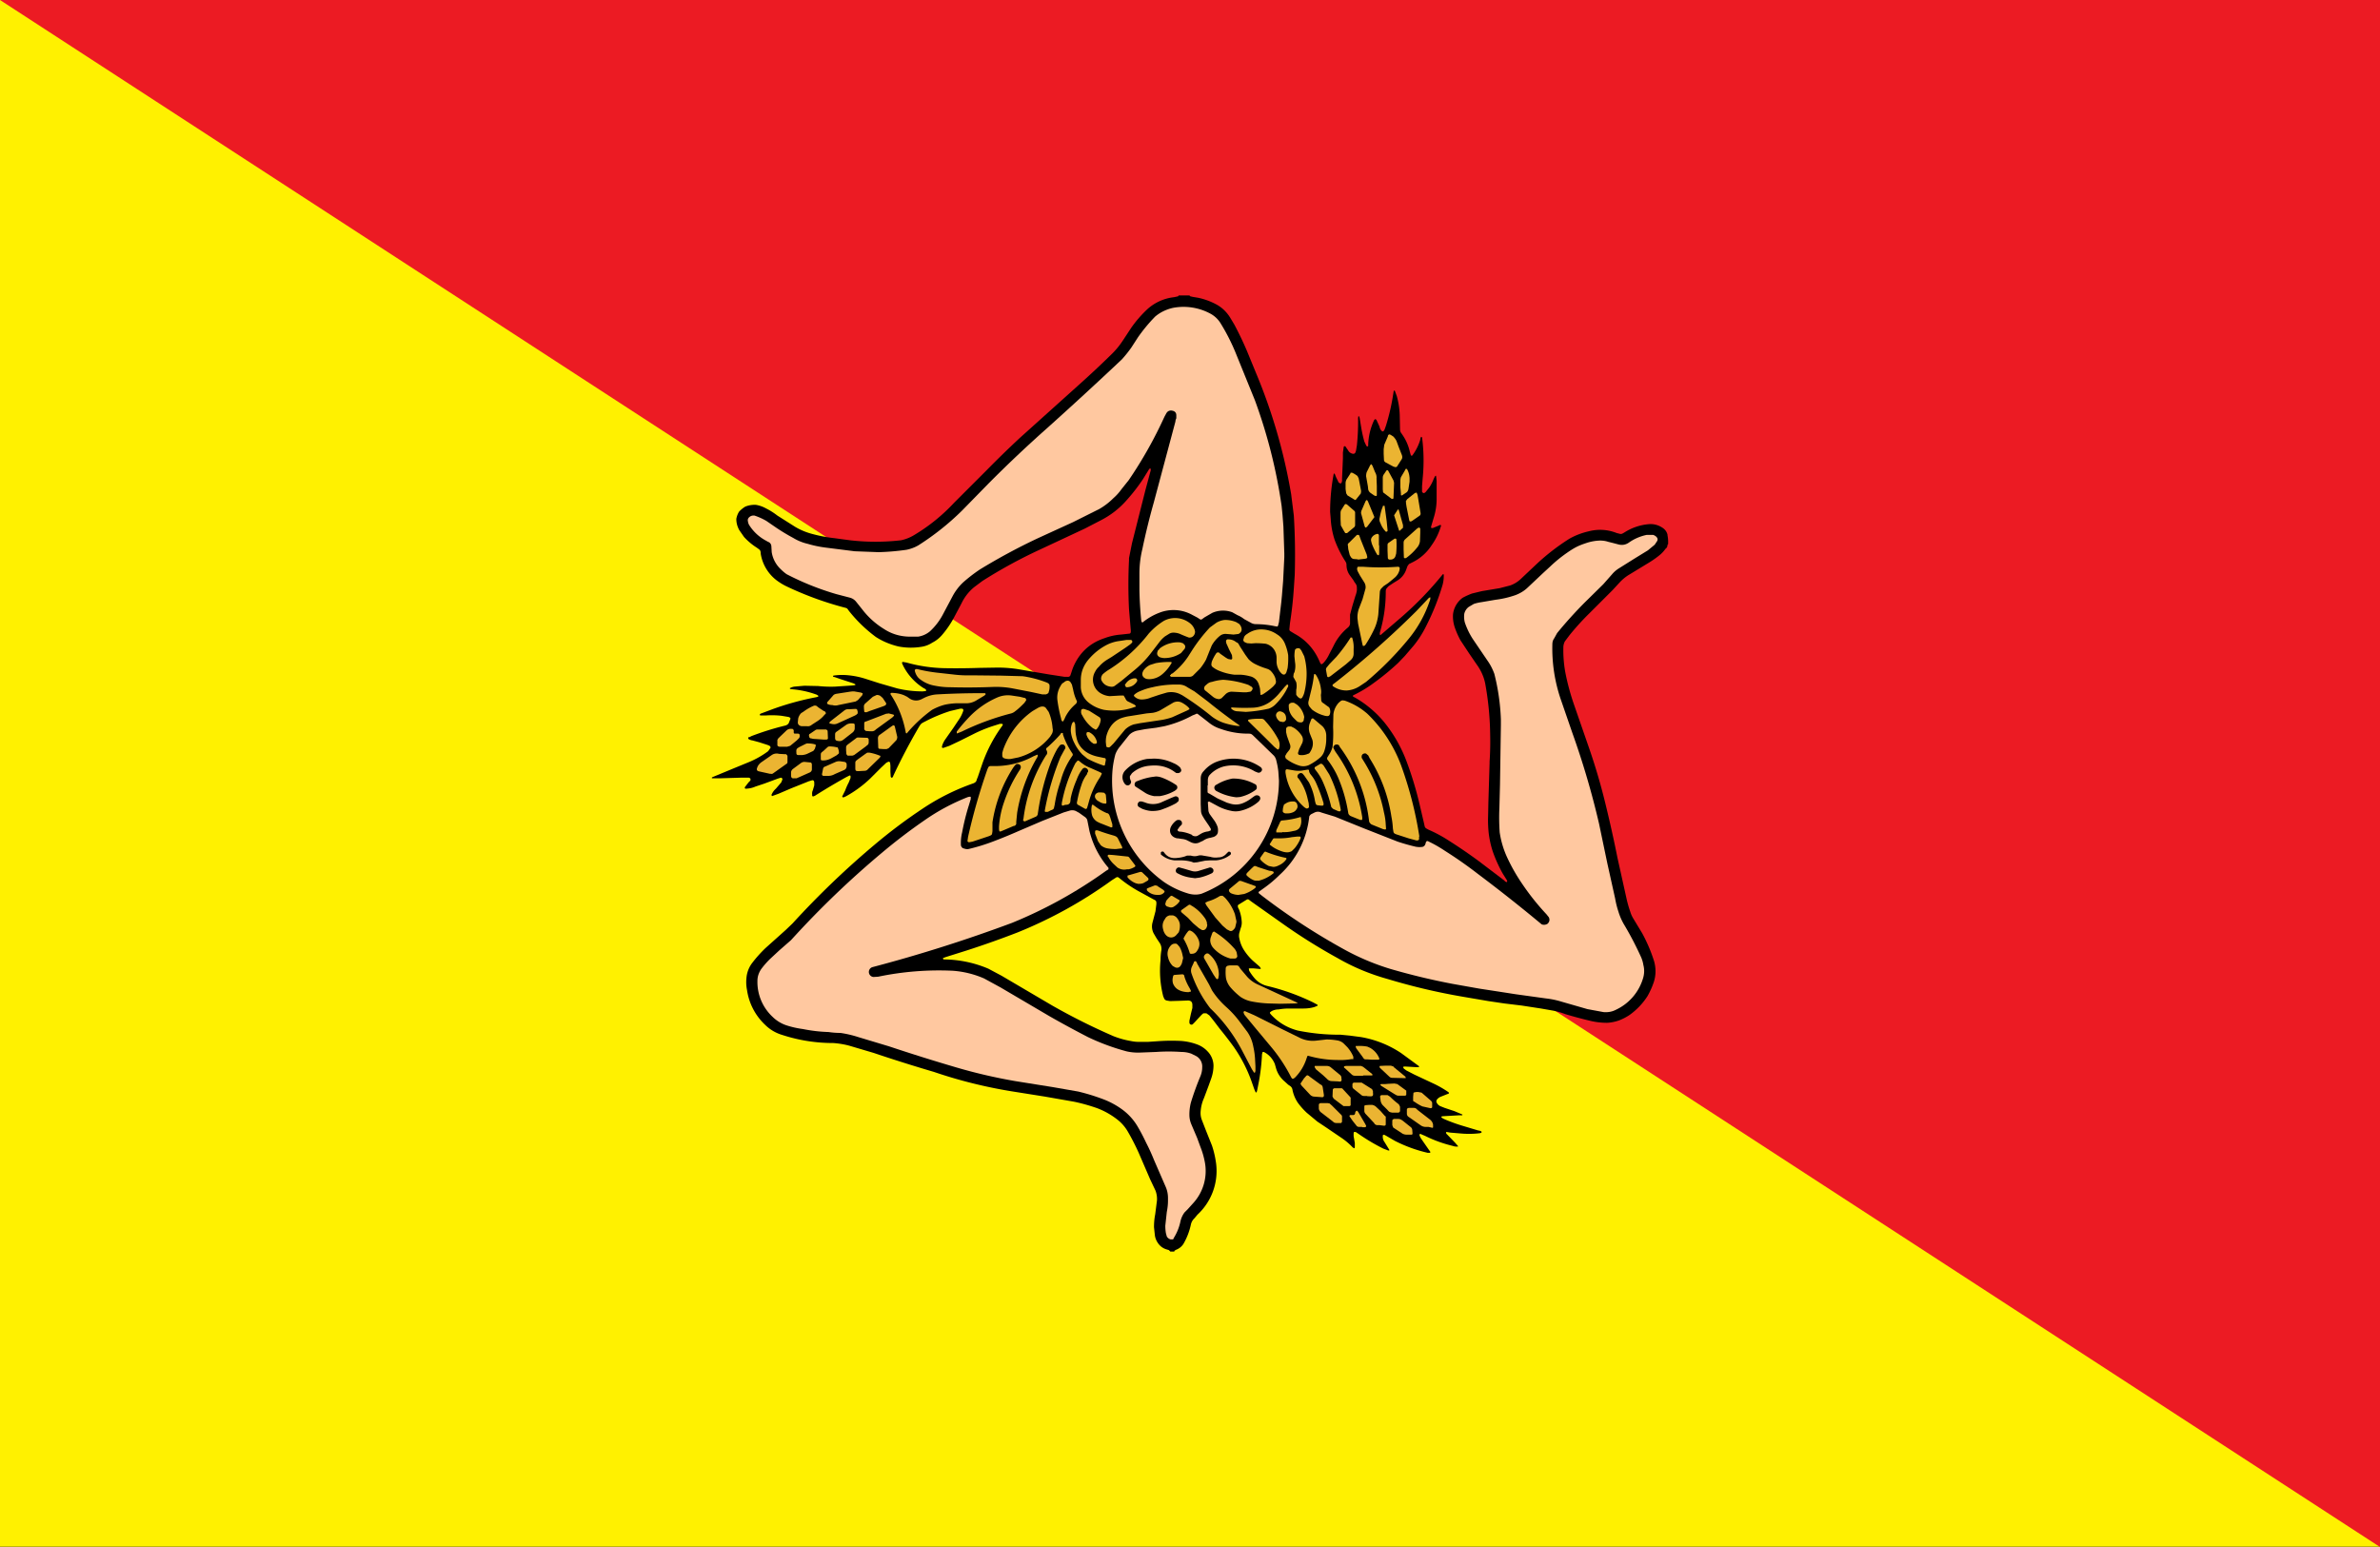 <svg viewBox="0 0 800 520" xml:space="preserve" id="svg12" width="800" height="520" xmlns="http://www.w3.org/2000/svg"><rect x="0" y="0" width="800" height="520" fill="#333333" stroke="none"/><g id="g13"><path fill="#fff100" d="M0 0h800v519.9H0Z" id="path1" style="display:inline"/><path fill-rule="evenodd" clip-rule="evenodd" fill="#ec1b23" d="M800 520 0 0h800z" id="path2" style="display:inline"/></g><g fill-rule="evenodd" clip-rule="evenodd" id="g12"><path d="M560.7 183q-.2 0-.2.2 0 .8-.7 1.3-.9 1.3-2.2 2.3-1.5 1.2-3.3 2.3l-6.9 4.2q-1.6 1-3 2.5l-2.3 2.5-8 8a85 85 0 0 0-6.6 7.3l-1.5 2q-.5 1-.5 2-.1 4 .6 8.1a79 79 0 0 0 3 11.2l5.2 15a205 205 0 0 1 5.4 18.5q2.2 9 4 18l3 13.5q.5 2.3 1.3 4.6.4 1.3 1.1 2.4l2.9 4.8a53 53 0 0 1 4 9.4q1 3.6-.1 7-.8 2.4-2.1 4.7a23 23 0 0 1-6.1 6.4 18 18 0 0 1-3.5 1.8q-2 .7-4 .8-3 0-5.8-.7-4.2-1-8.2-2.2-2.1-.8-4.2-1.2l-4-.7-6.5-1-5.8-.7-5.4-.8-8.2-1.4q-13-2.2-25.6-6-9-2.5-16.8-7-10-5.5-19.1-12l-9.9-7-.8-.6q-.4-.4-1 0l-2.6 1.6q-.3.2-.2.7t.3.7q.9 2.2 1 4.6 0 1-.4 2l-.4 1.4a4 4 0 0 0 0 2 11 11 0 0 0 1.7 4.1q1.2 1.8 2.8 3.3l2.3 2 .4.6-.1.2h-.3l-2.1-.2H420q-.3 0-.2.3l.1.5q.7 1.2 1.7 2.4a8 8 0 0 0 4.3 2.7 75 75 0 0 1 15.4 5.5l1.5.8q.2.2 0 .4l-1 .4q-1.7.5-3.7.5h-4.9q-1.7 0-3.4.3-1.3 0-2.4.6l-.4.3q-.2.1-.1.4l.3.4q3.7 4 9 5.4a69 69 0 0 0 14.4 1.4l3.1.3 3.8.5A35 35 0 0 1 471 354l6 4.4v.1l-.1.2h-1l-3.5-.2h-.6s-.2.3-.1.4l.2.3.8.6 2.7 1.4 6.4 3a35 35 0 0 1 5.2 3v.4l-.6.2-2 .8a3 3 0 0 0-1.3.9 1 1 0 0 0-.2 1.1q.4.8 1.2 1.2l1.5.6 3.3 1.1 2.6 1.1.1.1-.1.2h-1.2l-5.3.3-.5.1v.2l.1.2.7.4q3.2 1.4 6.6 2.4l5 1.5q.8.1 1.1.4v.3l-.5.2q-3.2.4-6.5.1l-3.6-.3-1.1-.2h-.2v.3q0 .3.3.5l2.7 2.8.7.8q.2.1.3.5h-.6q-.6 0-1.1-.2-5-1.2-9.4-3.4l-1.2-.5-.4-.2-.3.3q.2.8.7 1.5l2.5 3.6.5.7-.1.3h-.8a48 48 0 0 1-11-4l-3.1-1.8-.6-.3-.4.2v.5q0 1 .6 1.8l1.6 2.6v.2h-.4l-1.6-.6a66 66 0 0 1-8.4-5l-.9-.6h-.6l-.1.4v1l.4 2.3v1.4l-.1.4-.4-.2h-.1a22 22 0 0 0-4-3.4l-5-3.4-3-2-3.6-3q-1.7-1.6-3-3.4a12 12 0 0 1-1.7-4l-.1-.5q-.2-.7-.8-1.1l-.6-.4-1.2-1.1a9 9 0 0 1-2.9-4.5l-.4-1.4q-1.1-2.6-3.5-3.9l-.2-.1q-.4 0-.5.2v.2l-.1.4q-.2 4.5-1 8.9l-.6 3.1-.2.7-.1.1q-.3 0-.3-.2l-.4-.9-.7-2a49 49 0 0 0-6.4-12.5q-2.2-3-4.5-5.8l-2.2-2.9-1.3-1.6-1-.7h-1l-.6.5-1.3 1.4-1 1.1-.7.7a.7.7 0 0 1-1.1-.6v-.6l.5-2.3.5-2v-1q0-1.5-1.5-1.5l-2.6.1-3.4.1-1.2-.2q-.6-.2-.8-.7l-.3-.7a35 35 0 0 1-.9-12.2q0-1.7.3-3.4.1-1.4-.7-2.5l-1-1.5-.7-1.2a5 5 0 0 1-.6-4l1-3.8.3-2.4v-.5q0-.7-.8-1l-5.3-2.9a43 43 0 0 1-6.3-4.3c-.6-.5-.8-.5-1.5 0l-1.1.7a149 149 0 0 1-31.6 17.5q-8.5 3.3-17.2 6.1l-7 2.2-.8.3-.2.2.3.3h.2a39 39 0 0 1 14.8 3.1l4.5 2.4 17 10a213 213 0 0 0 20.6 10.3q2.8 1.1 5.7 1.6 1.8.4 3.8.3h2.2l3-.2q4-.3 8-.1 2.7.2 5.2 1.1a9 9 0 0 1 3.7 2.4 7 7 0 0 1 2 4.7q0 2.3-.8 4.5l-.9 2.5-1.5 4a13 13 0 0 0-1.1 4.2q-.2 1.7.4 3.2l1.4 3.6 2 5q1 3 1.4 6.2a20 20 0 0 1-6.3 17l-1 1.2a4 4 0 0 0-1.2 2.1 22 22 0 0 1-2.5 6.5 5 5 0 0 1-2.5 2l-.5.3-.1.3h-1.3l-.5-.5-1-.3q-1.7-.6-2.7-2.1a6 6 0 0 1-1-2.5l-.3-2.8q0-2.3.4-4.3l.6-4.7q.1-1.7-.5-3.3l-1.8-3.8-3.8-8.8q-1.7-3.8-3.8-7.4a14 14 0 0 0-3.2-3.7 26 26 0 0 0-7-4q-4-1.4-7.9-2.2l-9.7-1.7-10.7-1.7a161 161 0 0 1-26.6-6.6q-10.2-3-20.3-6.4l-8.1-2.4q-2.6-.7-5.4-.9a55 55 0 0 1-17.1-2.7q-3.4-1-5.9-3.5a20 20 0 0 1-6-11.6q-.4-2-.2-4 .2-2.6 1.7-4.8a42 42 0 0 1 4.8-5.4l6.7-6 2.3-2.2a290 290 0 0 1 27.5-26.4q7.7-6.5 16.1-12.1a75 75 0 0 1 17.2-8.6q1-.4 1.1-1.2l.4-1 1.5-4.4a49 49 0 0 1 6.6-12.6l.3-.5s-.1-.3-.3-.3h-.7l-2.2.7a47 47 0 0 0-6.4 2.6l-5 2.5-3.4 1.6-2 .7h-.3l-.2-.2.1-.6q.4-1.2 1.2-2.3l2.6-3.7 1.6-2.4a12 12 0 0 0 1.7-3.3q.1-.7-.6-.7h-.4l-3.4.8q-4.4 1.4-8.4 3.5c-1.4.7-1.4.7-2.2 2q-4.6 7.9-8.5 16.2-.1.4-.4.7h-.3l-.2-.3-.1-1.6v-2.1l-.1-1q-.2-.5-.7-.3l-.6.3-1.8 1.7-3.6 3.6a39 39 0 0 1-8.2 6l-.7.3h-.2q-.3 0-.3-.3l1-2q.5-1.4 1.2-2.7l.6-1.5v-.6q0-.3-.4-.2l-1 .5q-5.4 3-10.6 6.3l-.5.2q-.3 0-.4-.2v-.4q-.1-.8.2-1.4l.5-1.7v-1q-.1-.9-.8-.7l-1 .3-6 2.4-4.2 1.8-2.2.8-.2-.4.2-.4q.5-1 1.3-1.7l1.8-2.1.4-1q0-.5-.5-.6l-1 .3-4.6 1.7-3 1q-1.3.6-3 .7h-.4l-.2-.4.3-.4 1-1.3.6-.6q.3-.8-.5-1h-2.6l-6.6.2h-3.2v-.3l7-2.9 5.6-2.3a30 30 0 0 0 6.3-3.6l.7-1q.3-.3-.2-.8l-.7-.3-2.8-.9-2.2-.6q-.8-.1-1.4-.5-.2-.3 0-.6.5 0 .8-.3 5.7-2.2 11.5-3.6.8-.2 1.2-.8l.6-1.5q0-.3-.2-.4l-.4-.2-2.4-.4q-2.7-.3-5.4-.1h-1.6l-.3-.1v-.2q.1-.3.5-.4l4-1.5a96 96 0 0 1 14.2-3.9l.9-.2s.1-.3 0-.4l-.5-.3a31 31 0 0 0-8.1-1.8l-.8-.1-.1-.2v-.1q.8-.4 1.5-.5l3.4-.3 4.6.1q2.9.3 5.7.2l6-.4.7-.1h.1v-.3l-.6-.3-4.3-1.4-2-.7-.5-.1-.1-.2.1-.2q2-.3 4-.2 3.4.2 6.6 1.2l5 1.6 5.9 1.7q4.2 1 8.5 1l1-.1s.2 0 .2-.2l-.1-.4-.9-.5a19 19 0 0 1-6.8-7.6l-.3-.7q0-.3.2-.4h.1l1.2.2a51 51 0 0 0 12.9 1.9q5.8.1 11.6-.1l6.1-.1q3.4 0 6.7.5l10.6 1.8 5.2.8h1q.7.1 1-.5l.5-1.5q.5-1.6 1.4-3.2 3.2-5.7 9.6-7.8 2.7-1 5.5-1.2l2.7-.3q.6 0 .6-.7v-.5l-.6-7a164 164 0 0 1 0-16.5v-.7l1-5 4.5-17.8 1.8-6.7v-.5l-.1-.1q-.4 0-.5.3l-2.1 3.4a63 63 0 0 1-6 7.6 29 29 0 0 1-7.9 6l-5.6 2.9-15.4 7.2a165 165 0 0 0-19 10.4l-2.8 2.1a16 16 0 0 0-4.2 5.4l-2.6 4.9a32 32 0 0 1-4 5.8q-1.4 1.6-3.2 2.5a9 9 0 0 1-3.6 1.4 22 22 0 0 1-7.8-.1q-4.2-1-7.6-3.2a48 48 0 0 1-9-8.7c-.8-1.1-.5-.9-2-1.3a111 111 0 0 1-18.8-6.9q-1.5-.7-2.8-1.6a14 14 0 0 1-6.1-9.5c0-1.3-.4-1.3-1.3-2a21 21 0 0 1-4.3-3.6l-1.6-2.3q-1-1.8-1-3.8.3-1.5 1-2.5 1-1 2-1.6 1.7-.7 3.6-.6 1.8.3 3.4 1.2 2 1 3.8 2.4l6 3.8q2.7 1.6 5.8 2.4 3.7 1 7.4 1.4l5.2.7a75 75 0 0 0 17.2 0q2.3-.5 4.3-1.7a61 61 0 0 0 13.5-10.9l11-11q5.4-5.5 11.1-10.8l19.8-17.8q5.6-5 10.9-10.2 2.2-2.1 3.9-4.7l2.9-4.4a40 40 0 0 1 5.4-6.2 16 16 0 0 1 8.9-4l1.4-.3.2-.3h3.6l.3.3.9.2 1.8.3q3.2.7 6 2.2t4.6 4.3l1.5 2.5q2.4 4.5 4.3 9l3 7.3a186 186 0 0 1 11.8 40.7l.9 7.2a219 219 0 0 1 .3 20l-.3 4.5a131 131 0 0 1-1.3 11.7l-.2 2q0 .5.4.7l1.3.8q5.6 3 8.3 9l.4.9.2.3s.3.1.4 0l.4-.3q1.2-1.3 2-3l1.4-2.7q1.7-3.6 4.8-6.2.9-.7.8-1.8v-2.6l.8-3 1-3.3q.4-1 .5-2c0-1.4 0-1.6-.8-2.6l-.4-.7-1.3-1.8q-1-1.5-1-3.4 0-.6-.5-1.3l-.5-.8a37 37 0 0 1-3-6.3q-1.1-3.4-1.3-7l-.2-2.3a69 69 0 0 1 1.2-12.8l.1-.2.3.3.4 1 .7 1.4q0 .3.4.5.4.4.7 0 .3-.6.2-1.2l.3-7v-2l.3-2 .2-.1h.3l.2.3.7 1q.4.8 1.2 1.1.9.4 1.3-.3l.2-.6.3-1.8a78 78 0 0 0 .4-9.2l.1-.6h.2l.2.5.6 3.6q.4 2.3 1 4.4l.6 1.3.3.4h.1l.3-.2v-.5a21 21 0 0 1 2-8.2l.3-.3h.2l.3.3 1 2.2q.1.6.5 1.2l.4.4h.4l.4-.6.5-1.4q1.6-5.2 2.4-10.5l.2-1.2q.4 0 .4.2l.6 1.6q.9 3.2 1 6.5l.1 4.7q0 .8.5 1.4l.2.3q1.9 2.7 2.6 5.9l.3 1 .2.3h.2l.2-.2a17 17 0 0 0 2.6-5.2q0-.5.3-1l.3.2a60 60 0 0 1 .2 13.9l-.2 2.5v1.9q.4.6.8.4l.4-.3 1.2-1.5q.9-1.3 1.5-2.9l.5-1 .3-.1.2 1.7v6.4a21 21 0 0 1-1 6.1l-.8 2.7-.1.5.2.2h.4l1.7-.7.9-.4.2.3-.2.6a21 21 0 0 1-3 6 16 16 0 0 1-6.6 5.8l-1 .5-.5.7-.4 1.1a7 7 0 0 1-3.1 3.8l-1.3.8-1.5 1c-1 1-1 1.1-1 2.2a48 48 0 0 1-2 13.5v.6l.2.2.6-.5 6.4-5.5a114 114 0 0 0 14-14.5h.1l.2.1v.5q0 1.5-.4 3a81 81 0 0 1-5.7 14.2 35 35 0 0 1-4 6.2l-3 3.5-2.2 2.3a82 82 0 0 1-8 6.6 42 42 0 0 1-7.1 4.3q-.3.2 0 .5l.6.3a36 36 0 0 1 9.9 8.4q4.8 6 7.5 13.3 2.6 7 4.3 14.3l1.5 6.4c.3 1.4.2 1.3 1.5 2a46 46 0 0 1 6.7 3.6 172 172 0 0 1 10.1 6.9l8.7 6.6q.2.4.8.5l.1-.1v-.4l-1.5-2.4a47 47 0 0 1-3.3-7.3q-1-3-1.4-6.3-.3-2.9-.2-5.6l.1-4.8.4-13v-.6q.3-4.4.2-8.8a102 102 0 0 0-1.7-17.6q-.7-3.3-2.8-6.2l-2.6-3.8-2.9-4.4q-1.2-2.2-2-4.6-.6-2-.5-4a8 8 0 0 1 3.3-5.7q1.5-.8 3.1-1.4l3.3-.8 6-1 3.5-.9a10 10 0 0 0 3.6-2.2l5.3-5a74 74 0 0 1 11-8.5q3-1.7 6.5-2.5a15 15 0 0 1 9.5.6c1.5.3 1.2.6 2.8-.4a18 18 0 0 1 7.8-2.6 7 7 0 0 1 4.4 1q1.6.9 2 2.5v.2q.3 1.5.2 3" id="path3"/><path fill="#FFC8A0" d="M429.9 262.4a41 41 0 0 1-26 38q-2 .6-4.3 0a29 29 0 0 1-8.3-3.9 42 42 0 0 1-17.4-36.9q.2-3 1-6 .5-1.4 1.5-2.6l2.7-3.4.5-.6q1-1 2.6-1.4l2.7-.5 3.8-.5 2.7-.5a38 38 0 0 0 9.4-3.6l1.2-.5q.3-.2.6 0l.8.6 2.7 2.1q1.9 1.6 4.2 2.3a27 27 0 0 0 9 1.6c1.2 0 1.3 0 2.3 1l6.6 6.4q.6.7.8 1.6.5 1.9.7 3.8z" id="path4"/><path d="M405.9 264v2.1q0 .5.5.6l1.2.7 1.7 1 3.1 1.4 1 .3q2.2.7 4.3-.1a12 12 0 0 0 3.1-1.8l1-.7q.8-.4 1.5.1.6.7.1 1.4l-.3.4a14 14 0 0 1-6 3.1 7 7 0 0 1-3.5 0q-2-.4-4-1.4l-2.6-1.4-.6-.3-.4.2.2 3q.2.8.6 1.3l1 1.4q.8 1 1.3 2.2.4.9.3 1.9 0 1.3-1.4 1.9l-1.1.3q-1.4.2-2.5 1l-.9.4q-1.5.9-3.2.1l-1-.5a5 5 0 0 0-2-.6l-1.3-.2h-.3c-2.4-.5-2.8-2.5-2.1-3.9a6 6 0 0 1 1.8-2.1q.3-.2.8-.2c1 0 1.3 1 1 1.6l-.7.7-.7 1q0 .3.3.5l.2.1 1 .1q1.8.3 3.3 1l.3.3q1 .4 1.7 0l1-.6q1-.6 2.2-.8.4 0 .7-.2.6 0 .5-.7l-.6-1-1.5-2.2-.6-1q-.5-.8-.6-1.7l-.1-2.4v-8.6q0-1.5 1-2.5a11 11 0 0 1 4-3 16 16 0 0 1 15.2 1.7q.5.5.4 1-.5 1-1.4.8l-1-.4a14 14 0 0 0-10.3-1.7 10 10 0 0 0-4.4 2.4l-.4.4q-.7.7-.7 1.9v1.7zm-17.4-3q1 0 2.1.4a23 23 0 0 1 4.8 2.5c.4.3.5 1.1 0 1.5l-.5.4a15 15 0 0 1-5 1.8h-2q-1.6-.3-2.8-1l-3.4-2.2c-.5-.4-.4-1.3.2-1.7l.8-.3q2-.8 4.3-1.2z" id="path5"/><path d="M415.6 268a18 18 0 0 1-6.7-2.1l-.2-.1q-1-1-.1-1.9l.4-.2q2.5-1.5 5.3-2a15 15 0 0 1 7 1.6l.8.4q.6.7.2 1.6l-.5.4q-2.3 1.6-5 2.2zm-27.8-13q3.5 0 6.6 1.5 1.3.5 2.3 1.5l.3.6q.2.6-.3 1t-1.4.2l-.7-.5a11 11 0 0 0-4.9-1.9q-1.5-.2-3.4 0-3.3.3-5.8 2.5l-.7 1v.7l.2.6.2.5q0 .8-.7 1.2-.8.3-1.4-.4c-1-1.3-1.2-3.2.2-4.6a13 13 0 0 1 7.3-3.8zm-.5 17.6q-1.4 0-3.3-.7l-1.1-.6c-.8-.5-.6-1.5.2-1.9h.7l1 .3a7 7 0 0 0 5.3.1l3.6-1.6 1-.4c.8-.4 1.7.2 1.5 1.1q0 .4-.3.6l-.6.5q-2.2 1.2-4.5 2-1.4.6-3.5.6m14.1 17.4-.8-.3a13 13 0 0 0-3.7-.5h-2a8 8 0 0 1-4.7-2v-.7l.4-.3.5.1.3.4q1.5 2 4.1 1.7 1.4-.1 2.7-.5l.8-.3h1.3q1.3.4 2.5 0 .7-.2 1.6 0l2.4.4q1.3.4 2.7.2 1.6 0 2.7-1.2l.7-.7h.5q.6.4.2 1a9 9 0 0 1-4.9 1.9h-2l-1.6.1-2 .4q-.7.2-1.7.2m.3 5.3-1.5-.2q-2-.3-3.7-1.1l-.8-.4c-.7-.4-.6-1.4.1-1.8q.3-.2.7-.1l1.5.4 2.7.8a4 4 0 0 0 2 0l3.9-1.2q.7-.1 1.2.6.3.8-.4 1.3a19 19 0 0 1-4.2 1.5z" id="path6"/><path fill="#FFC8A0" d="M537.8 181.7q1.5 0 2.7.4l1.6.4 1.9.5q1.9.5 3.5-.6a16 16 0 0 1 6-2.6h2.2q.8.3 1.2.8.5.6.1 1.3l-.8 1.2-2.3 1.9-4.4 2.7-5.1 3.2q-1.5.9-2.5 2.1l-3 3.4-6.1 6a141 141 0 0 0-9.4 10.4l-1 1.8q-.6.8-.6 2a53 53 0 0 0 2.8 18.4l3.9 11.3a275 275 0 0 1 9 30.6l2.8 13.4 2.6 11.7q.4 2.3 1.1 4.4a20 20 0 0 0 2.1 4.7 110 110 0 0 1 5.6 10.8q.5 1.2.7 2.5.6 2.3-.2 4.7a17 17 0 0 1-9 10.3q-1.9 1-4.2.8l-5.4-1-8.7-2.5q-2.6-.8-5.3-1.1l-10.1-1.4-5.8-.9-6.5-1-9-1.6q-10.5-2-20.8-5a81 81 0 0 1-16-6.8 219 219 0 0 1-27.2-17.8l-1-.8q-.3-.3 0-.6l1.4-1q3-2.1 5.5-4.6a31 31 0 0 0 10-19.7q.2-.4.6-.7l1.2-.6q1.1-.5 2.2 0l4.6 1.4 9.9 4 11.2 4.4q3 1 6 1.7 1 .2 2 .1.9 0 1.3-.9l.2-.7q.3-.6.8-.3l1.4.7q2.1 1.1 4.2 2.5 5.7 3.6 11 7.7a543 543 0 0 1 21.5 17q1 .4 2-.2 1-1 .4-2.2l-.8-1q-4.5-4.8-8.2-10.3a61 61 0 0 1-5-8.8 31 31 0 0 1-2.5-8.4 71 71 0 0 1-.1-8.3l.2-7.7.3-20v-2a73 73 0 0 0-2.2-15.3q-.8-2.2-2-4l-3.2-4.7-2.1-3.1q-1.6-2.5-2.6-5.4-.4-1.5-.2-3a4 4 0 0 1 1.5-2.3l1.7-1q1.2-.4 2.6-.6l4.7-.8a32 32 0 0 0 6.8-1.6q2.3-.9 3.9-2.4l5.2-4.9 2.5-2.3q2.5-2.4 5.5-4.5c3-2.1 4.3-2.6 6.7-3.4a16 16 0 0 1 4.5-.8m-106.1 5.6-.4 8-.4 4.9-.2 2.1-.8 6.8-.3 1.2-.2.3-.8-.1a31 31 0 0 0-6.4-.7q-1 0-1.8-.5l-2.2-1.2q-1-.8-2.2-1.3l-1.8-1a9 9 0 0 0-6.7.2l-2.6 1.5c-1.4 1-1 1-2.4.1l-1.9-1a13 13 0 0 0-11-.6 20 20 0 0 0-5.5 3.2s-.3 0-.4-.2l-.1-.6q-.5-5-.6-10v-5.9a35 35 0 0 1 1-8q1.6-7.7 3.8-15.5l7.3-27.3q0-.5.3-1.1v-1q0-1.4-1.6-1.6-1.2-.1-1.8 1l-.6 1.1a143 143 0 0 1-12 21.3l-2.4 3q-1.2 1.7-2.8 3.1-2.1 2.1-4.7 3.6l-8.8 4.4-11.8 5.4a203 203 0 0 0-19.5 10.5q-3 2-5.7 4.4a18 18 0 0 0-3.5 4.6l-3.4 6.4a21 21 0 0 1-4.2 5.4 8 8 0 0 1-4 1.8h-3q-4.7-.1-8.5-2.6a27 27 0 0 1-7.3-6.6l-2-2.5a4 4 0 0 0-2.1-1.4l-4.6-1.2a92 92 0 0 1-16.7-6.7q-1-.7-2-1.7a10 10 0 0 1-3-5.7l-.1-1.7q0-1.4-1.2-1.8l-.5-.3a15 15 0 0 1-5.7-5.2q-.4-.6-.5-1.4-.2-.8.5-1.4t1.7-.5a21 21 0 0 1 4 1.8l3.5 2.4q2.7 1.8 5.5 3.3 2.3 1.4 4.9 2 3 .9 6.3 1.3l9.5 1.2 8 .3a79 79 0 0 0 9.4-.8 13 13 0 0 0 4-1.5 88 88 0 0 0 14.6-11.6l9-9.2a432 432 0 0 1 19.8-18.7 1377 1377 0 0 0 25-23q1.8-2 3.2-4l2.2-3.4a55 55 0 0 1 5.8-7q2.5-2.1 5.9-2.9a19 19 0 0 1 12.6 1.9 9 9 0 0 1 3.5 3.3q2.9 4.7 5 9.8l6.5 16a175 175 0 0 1 9 35.6l.3 3 .3 3.9.3 9zm-40 224.7.5-4.6q.4-2 .4-3.8v-.9q0-1.9-.7-3.6l-4-9.2q-1.2-3-2.6-5.7-1.4-3-3-5.7a19 19 0 0 0-5-5.5 27 27 0 0 0-6.7-3.6q-4-1.5-8.2-2.5l-8.6-1.5-12.5-2a177 177 0 0 1-19.5-4.5q-11.6-3.4-23-7.2l-10.3-3.1a37 37 0 0 0-6-1.4q-2 0-4-.3a51 51 0 0 1-8.6-1q-3-.4-5.7-1.3a12 12 0 0 1-4.5-2.8 16 16 0 0 1-5.1-12.1q0-2.1 1.3-4 1.5-2 3.2-3.6l2.8-2.6 4-3.5a309 309 0 0 1 30.6-29.4q6.9-5.8 14.3-10.9a70 70 0 0 1 14.6-7.8l.6-.1q.4 0 .3.2v.6l-.6 2q-1.4 4.4-2.3 9.2a15 15 0 0 0-.4 4.4q.3.9 1 1 .8.3 1.5.2a64 64 0 0 0 8.2-2.5q4.5-1.7 8.8-3.6l7.7-3.3 7.3-2.9 2-.6a3 3 0 0 1 2.1.1l1.1.6 2.1 1.5q.6.5.7 1.1l.7 3.5q1.6 6.5 5.8 11.7l.6.7v.5l-.3.2-.5.3a153 153 0 0 1-31.6 17.5 495 495 0 0 1-47 14.9 1.7 1.7 0 0 0 .4 3.3l1.6-.1a100 100 0 0 1 25-2 32 32 0 0 1 10.6 2.6l5.5 3 16.5 9.7q6.3 3.6 12.9 7a75 75 0 0 0 13 4.8q2.2.5 4.6.4l5.3-.2q4.2-.3 8.5 0 1.8 0 3.4.6l1.6.8a4 4 0 0 1 2 3.8q0 1.6-.7 3.2a95 95 0 0 0-3.1 8.6 16 16 0 0 0-.5 4.2q0 1.5.6 3l2 4.7 1.1 3q1 2.5 1.5 5.2a16 16 0 0 1-4 13.8l-1.8 2-1 1q-1 1.3-1.4 3a17 17 0 0 1-2.3 5.7q0 .3-.3.4h-.7a2 2 0 0 1-1.3-1l-.3-1.1q-.2-1.2-.2-2.5" id="path7"/><path fill="#EBB432" d="M477 281.2v.9q-.1.3-.5.4h-.4l-2.6-.7-4.3-1.4-.4-.2q-.3-.2-.4-.5l-.2-1.2q-.1-2-.5-4a51 51 0 0 0-7.3-19.6l-.5-1-.4-.3q-.4-.5-1-.3a1 1 0 0 0-.8.9v.5l.6 1a51 51 0 0 1 6.9 17.4q.5 2 .6 4.1l.1 1.4q-.1.3-.5.2l-.5-.1-3.7-1.5-.4-.2-.5-.6-.1-.4a52 52 0 0 0-9.9-25q-.1-.4-.4-.6-.6-.3-1.2 0-.6.5-.5 1l.3.6.4.7a51 51 0 0 1 9 22v.7q-.1.3-.4.2h-.3l-3.2-1.3q-.7-.4-.8-1a50 50 0 0 0-3.4-11.9q-1.3-3-3.4-5.8l-.3-.4v-.5l.5-.8a9 9 0 0 0 1.3-2.8 42 42 0 0 0 .2-6.7l.1-4.3a7 7 0 0 1 1.8-3.9l.7-.6.5-.2.8.1a23 23 0 0 1 7.6 4.4 47 47 0 0 1 11.3 17.2 128 128 0 0 1 6.2 24.1m-141.3-3.4q.3-4.2 1.7-8.2a47 47 0 0 1 5.4-11l.2-.5q.2-1-.9-1.3h-.5l-.5.4-.6.8a47 47 0 0 0-7 18.4v3c-.2 1.2 0 1.2-1.3 1.7l-5.4 1.8-1.1.2q-.5 0-.6-.4l.2-1.4a204 204 0 0 1 6.5-22.7l.3-.7q.3-.4.7-.4h1.5a27 27 0 0 0 13-3.3l1.2-.5h.2v.3q0 .4-.3.8a54 54 0 0 0-6.6 18.4l-.3 3v.6q0 .5-.6.8h-.2l-4 1.7-.5.2q-.4 0-.4-.2l-.1-.5zm114 78.5a36 36 0 0 1-10-1.4h-.3l-.3.8a16 16 0 0 1-4 6.6l-.5.3h-.3l-.2-.2-.2-.3a54 54 0 0 0-6.9-10.4l-5-6-3.8-4.6-.3-.7q0-.6.5-.5l3 1.3 9.8 4.9 5.5 2.7a10 10 0 0 0 5.5 1l3.6-.4q1.7 0 3.5.3 1.3.2 2.2 1l1.3 1.3q1.3 1.5 2 3.2v.8h-.6q-2.3.4-4.5.3m2.8-124.2a8 8 0 0 1-4.5-1.4q-.4-.3 0-.7l.8-.6a302 302 0 0 0 27.2-24l3.7-3.9q.3-.4.8-.7h.2q0 .8-.3 1.4a40 40 0 0 1-6.8 12.3 108 108 0 0 1-14.5 14.7l-2.1 1.4a9 9 0 0 1-4.5 1.5m-99.8-1.3q0 1-.3 1.8 0 .3-.3.5t-.6.3h-1.3l-3.7-.8-6.2-1.2q-3.2-.6-6.5-.5-7.2.3-14.6.1-2.5 0-5-.5a11 11 0 0 1-4.8-2q-1.5-1-2-3v-.3l.3-.3h.5q3.2.8 6.6 1.2l5.4.6q3.1.4 6.4.3l9.7.1 7.4.2a37 37 0 0 1 8 2.1c1 .4 1 .8 1 1.4m48.9-18.5q0 .8-.5 1.4-.6.7-1.6.6l-1.3-.5-1.2-.5q-1-.5-2-.6-1.3-.2-2.2.4l-1.3.8a11 11 0 0 0-2.1 2.2l-2.3 3a35 35 0 0 1-6.3 6.5l-4 3.3-2 1.5q-.7.6-1.7.4-2.1-.3-3-2.2-.3-1 .5-2l.6-.5.8-.6a52 52 0 0 0 14-12.5 23 23 0 0 1 5.1-4.3 8 8 0 0 1 8.4.5q1.5 1 2 2.6zm-47.8 33q0 .9-.4 1.5l-.5.8a21 21 0 0 1-10.7 7l-2.5.5a5 5 0 0 1-2.2-.2q-.6-.2-.7-.8v-1l.3-1.1a27 27 0 0 1 9.9-13l1.7-1q.7-.4 1.3-.5.9-.1 1.4.4l1 1.4a17 17 0 0 1 1.3 5.4zm103.9-54.8h.3a80 80 0 0 0 11.8 0q.5 0 .6.5l-.1.7q-.4 1.4-1.5 2.4l-2.3 1.9-1.5 1-.8.8q-.5.6-.5 1.4l-.2 2.9-.3 4.4q-.3 2.6-1.3 4.8-1.3 2.8-3 5.4l-.4.4h-.5l-.2-.8-1.4-6.7-.2-1.7q-.1-1.5.4-3.1l1.3-3.4 1-3.6a3 3 0 0 0-.4-2l-1.5-2.4-.7-1.3q-.3-.6-.2-1.2l.2-.4zM344 275.4a52 52 0 0 1 7.6-21.5q.8-.8 0-2l.1-.4.6-.5q2-1.8 4-4l.4-.6q.4-.1.6.1v.4q1 3 2.8 5.8l.4.6q.2.4 0 .7a26 26 0 0 0-4 8.6q-1.4 4-2 8l-.1.4c-.2 1-.2 1-1.2 1.4l-1 .5h-.6q-.3.1-.4-.2v-.3a89 89 0 0 1 5.3-18l1.2-2.2.4-.7q.1-.7-.6-1.2-.8-.2-1.3.3l-.8 1.1q-1.4 2.5-2.4 5.2a79 79 0 0 0-4 15.6l-.2 1.3q-.2.5-.6.7l-3.7 1.6q-.4 0-.6-.4v-.3" id="path8"/><path fill="#EBB432" d="m377.7 233.8.6 1q.3.8 1.1 1.1l2 1 .4.4v.2a20 20 0 0 1-4 1.1 21 21 0 0 1-6.7 0q-2.8-.6-5-2.3a7 7 0 0 1-2.8-5.3v-2.4q0-4.2 3.1-7.5a20 20 0 0 1 5-4 13 13 0 0 1 4.6-1.6l2.7-.4h1.5q.6.3.3 1l-.2.1-.4.4-1.7 1.2-4.5 3-1.8 1.1q-1.5 1-2.5 2.2-.8.7-1.3 1.7a5.3 5.3 0 0 0 2 7.3 7 7 0 0 0 2.9.9l3.5-.2zm44.1 126.8-.3-.1-.7-1.1-3.3-6.3a55 55 0 0 0-10.7-14.2 41 41 0 0 1-6.3-11.7q-.4-1.2.2-2.4l.6-1.3q0-.3.4-.4h.2q.4.3.5.8l4 7 1 2q2 3.1 4.8 5.6a33 33 0 0 1 4.7 5.2l2.4 3.2q1.5 2.2 2 5 .5 2.2.6 4.7l.1 1.8v1.6zM300 232.9q2.2.1 3.9.8l1 .5 1 .7a4 4 0 0 0 3.7.2l1-.5q2.2-1.1 4.6-1.2 7.3-.4 14.6-.4h1.3l.2.2v.2l-.4.4-3 1.8q-1.5.8-3.1.8h-3.5q-2 .1-3.8.5-2.2.6-4.2 1.7a47 47 0 0 0-8.4 7.8q-.1.2-.4 0l-.2-1a34 34 0 0 0-5-12.1q0-.3.3-.4h.5m112.7-18q1.6 0 2.8 1 .4.1.7.5l.5.9 1.8 2.8 1.1 1.5q.8.8 1.8 1.4 1.5.8 3.2 1.4l1.2.4a3 3 0 0 1 1.5 1q.9 1 1.3 2.2l.2 1q0 .7-.3 1l-.6.7a24 24 0 0 1-3.7 2.8h-.2q-.3.2-.4 0l-.1-1q0-1.2-.4-2.2a4 4 0 0 0-3.1-3q-1.5-.4-3-.5H415a19 19 0 0 1-5.6-1.5q-.9-.4-1.8-1.1-.5-.4-.4-1.1l.1-.6a13 13 0 0 1 1.6-3l.3-.2h.3q.3 0 .6.4l2 1.4.7.4 1 .2q.4-.1.4-.5l-.1-1-1-2-.9-2-.1-.7q0-.4.5-.6h.3" id="path9"/><path fill="#EBB432" d="m414.6 213.3-1-.1-1.3-.1a3 3 0 0 0-2.2.6 11 11 0 0 0-2.8 3.3l-.7 1.7-1.2 3q-.8 1.5-2 3l-2.2 2.2q-.4.5-1.2.6h-6.3l-.2-.1-.2-.2v-.3q.3 0 .3-.3l.6-.3q3-2.4 5.1-5.5l1.4-2.2a53 53 0 0 1 6-7.7l2.2-1.6q1.2-.7 2.6-.9 2-.1 4 .7l1 .6q.6.6.8 1.4.3 1.3-1 2zm15.7 124.1-3.7-.1q-3-.1-6-.7a10 10 0 0 1-3.6-1.5q-1.8-1.4-3.2-3a7 7 0 0 1-1.7-3.3q-.2-1.5-.1-3v-.4q.2-.7.8-.8l.6-.1h2.2q.5 0 .8.3l.6.9 2.2 2.6q1.6 1.8 4 2.8l13 6-.1.1-.9.1zm15.5-89q0 2-.6 3.9a5 5 0 0 1-1.3 2.2q-1.8 1.6-4 2.7-1.5.6-3 .2a14 14 0 0 1-4.4-2.2l-.4-.4-.1-.7.5-.9.8-1a2 2 0 0 0 .3-2l-1-2.8-.3-1.3v-1.2a1 1 0 0 1 1-.7h.7l1 .5q1.5 1 2.5 2.5.8 1.2.2 2.6l-1 2-.4 1.3q0 .4.3.6l.4.1a5 5 0 0 0 2.6-.4q.5-.1.7-.5 1-1.5 1-3 0-.7-.2-1.3l-.8-2a5 5 0 0 1 0-3.6l.5-1.3q.3-.3.6-.2l.5.4 2.6 2.2q1.2 1.2 1.3 3zM345 235.2l-.2.4-.5.7c-1 1-2 2-3.1 2.8q-.7.6-1.7.8-8.4 2.2-16.2 6l-1.5.6h-.2v-.6q2-2.6 4.3-5 4-4.1 9.2-6.4a9 9 0 0 1 5-.7l2.7.4 1.6.4q.3 0 .4.3zm26.7 14.2q0-1.2.2-2 .4-1.6 1.3-3 1.3-2 3.4-2.9 1.6-.6 3.2-.8l5.6-.9 2.1-.2q1.7-.3 3.1-1.2l2.2-1.3 1.7-1q1.5-.6 2.8.1t2.2 1.6l.3.4v.2l-.7.4-5.1 2.3q-2 .7-4.2 1l-6.7 1-2 .4q-1.6.5-2.9 1.7l-2.4 2.9-1.5 1.8-1 1-.4.3q-.6.1-1-.2l-.1-.6z" id="path10"/><path fill="#EBB432" d="M394.3 230.1h2.2q1.5.1 2.6.9l2.4 1.4 4.5 3.4a177 177 0 0 0 10.6 8c.3.5 0 .2 0 .2h-.7q-2.3-.3-4.5-1-2.1-.7-4-2.1a98 98 0 0 0-10-7.2l-1-.5a7 7 0 0 0-4.2-.4l-2.4.7-3 1q-1.2.5-2.5.6-1.8.2-3-1-.3-.3 0-.6a6 6 0 0 1 2-1.2 20 20 0 0 1 4.1-1.3q3.4-.8 7-.9M362 269.6l.1-.4a36 36 0 0 1 1.4-5.3q.6-2 1.9-3.7 0-.4.3-.7.2-.6-.3-1.1-.5-.4-1-.3l-.5.3-.7 1q-.8 1.3-1.3 2.7a32 32 0 0 0-2 6.2l-.1 1q-.1 1-1.1 1.2-.8 0-1.4.3-.4 0-.4-.3v-.5a49 49 0 0 1 4.6-13.5l.6-.7q.1-.2.5-.1l.4.3q1.6 1.4 3.7 2.2l2.7 1.2.8.4q.2.1.1.4l-.5 1a28 28 0 0 0-3.6 7.6l-.5 1.8-.3 1q-.2.4-.6.3l-2.3-1.3q-.6-.2-.5-1m60-53.4-1.4.1-1.4-.1-.7-.3q-.5-.2-.6-.8l.3-1q.3-.6 1-1a8 8 0 0 1 5.5-1.5 9 9 0 0 1 4.5 1.6q1.7 1 2.6 2.9a17 17 0 0 1 1.2 4.1q.1 2.3-.2 4.4l-.4 1.4-.3.5q-.5.5-1.2 0l-.5-.5a6 6 0 0 1-1.3-3.4v-1.5q0-1.4-.8-2.7-1-1.5-2.8-2-1.7-.2-3.5-.2m22 54.6c-1.7-.2-1.6 0-2-1.6q-.5-3.2-2-6.2l-1.6-2.3-.5-.6q-.6-.5-1.3 0t-.4 1.3l.3.3a18 18 0 0 1 3 6.6l.4 1.7.1 1.2c0 .4-.6.7-1 .5l-.5-.3a19 19 0 0 1-6.4-11.7v-.5q0-.7.7-.6l1.8.3q1.9.4 3.7 0l1.3-.2q.3 0 .4.2 0 .8.7 1.6 1 1.2 1.6 2.5a53 53 0 0 1 2.6 7v.4q0 .3-.3.4zM415.6 310l-.4 1.7q-.2.5-.8 1a1 1 0 0 1-1 .2l-1-.5-1.5-1.3-2.4-2.7-3-4.1-.3-.6q-.1-.3.2-.4l.6-.3q2.1-.6 4-1.8l.4-.1h.6l.8.7a16 16 0 0 1 3.3 5.5l.5 2.3zm2.2-77.3-1.8-.1-1.9-.1a3 3 0 0 0-2.2.9l-1.3 1.3-.7.3q-1.2 0-2.2-.8l-2.2-1.8-.4-.3q-.7-.7 0-1.6l.7-.6a3 3 0 0 1 1.6-.7 16 16 0 0 1 3.8-.7 32 32 0 0 1 8.4 1.7l1.2.7q.5.6 0 1.1-.1.3-.5.5l-1.3.2zm-58.9-3.9q.6 0 1 .6l.4.7.4 1.6q.4 2.2 1.3 4 0 .4-.2.7l-.4.4a14 14 0 0 0-3.3 4.2l-.3.7q-.5 1-.7.8-.4-.4-.4-.9a45 45 0 0 1-1.3-6.5q-.2-2.5 1.2-4.7a2 2 0 0 1 1-1q.6-.6 1.3-.6m80.3-2.3q0 3-.7 6-.2 1-.8 2-.4.5-1 .1t-1-1.1v-1.6q.3-1.3 0-2.6l-.7-1.3a1 1 0 0 1-.2-1q0-.6.3-1 .5-1.7.2-3.4l-.2-2q0-1.2.2-2.2.2-.3.7-.5h.8l.6.7 1 2q.8 3 .8 5.9m15.8-8.3v1.5q0 1.3-1 2.2l-1.6 1.4-5.2 4-.4.2q-.5.3-.7-.2l-.4-2.2q0-.5.3-.8l.8-1 2.4-2.5a56 56 0 0 0 4.8-6.5h.5l.2.7q.4 1.6.3 3.2m-11 15.4.1 1.6q0 .8.8 1.2l.8.6.7.5q.5.3.6.8.3.9 0 1.8-.2.6-.8.6t-1.2-.2q-2.2-.6-4-2l-.6-.7q-.9-1-.5-2.3l.7-2.9a41 41 0 0 0 1.1-6h.4l.2.2a11 11 0 0 1 1.7 4.7q.2 1 0 2.1m6.7 38.7-.2.4h-.6l-1.8-.8-.6-.6-.3-1.2a49 49 0 0 0-2.5-7.2 17 17 0 0 0-2.2-3.7l-.6-.8v-.5l2-1.2.5.1.5.5 1.9 3a44 44 0 0 1 3.9 12m14.4-119.8V151l.2-1.5 1.2-2.8q0-.4.3-.6l.3-.1.4.2.8.5q.7.7 1.1 1.5l.7 1.9 1.1 2.8q.3.8 0 1.4l-1.6 2.5q-.3.3-.7.2l-.6-.2-2.6-1.4a1 1 0 0 1-.5-.8zM261.9 253.4l1.8.1h.5q.4.3.5.6v2.1q0 .4-.4.6l-4.5 3.2q-.3.2-.7.1h-.3l-3.6-.8q-1.1-.2-.7-1.2.3-1 1.3-1.8l3.6-2.5q.9-.6 2-.5zM406.8 316l.1-.7.6-1.7.2-.3.4-.2.3.2q3.6 2.3 6.3 5.3.7.7 1 1.6l.2 1.2q-.1.7-.8.8h-1.5a12 12 0 0 1-5.8-3.6 4 4 0 0 1-1-2.7m16.1-74.3h1.1q.6 0 1 .4l.7.8a30 30 0 0 1 3.8 5.4q1 1.7.4 3.5-.2.3-.5.2l-1-.8-2.9-2.9-5.5-5.4-.5-.5q0-.3.2-.4 1.4-.3 3.2-.3m-152.3 2.5h-1.2q-1.4-.3-1.2-1.6l.1-1a4 4 0 0 1 1-1.8l.8-.5q1.6-1.2 3.5-2 .5-.1.9.1l.6.5 1.8 1.2q.3 0 .6.4l.1.3q0 .3-.4.5-1 1.3-2.6 2.3l-1.7 1.1a2 2 0 0 1-1.7.5zM436 281.2h.9q.3 0 .3.4v.1a13 13 0 0 1-2 3.4l-1 1q-.8.4-1.5.4t-1.4-.2q-2-.6-3.6-1.7l-.8-.6s-.2-.3 0-.4l1-1.6.2-.2h1.8q2.3 0 4.3-.4zm19.5-106.8v2.1q0 .4-.3.7l-2.4 2h-.6l-.5-.8-1-1.8-.1-2.1v-2q0-.6.2-1l1.2-1.9q.4-.3.6-.1l.2.1 2.3 2q.4.3.4.7zm-49.7 136.3q0 .9-.5 1.5t-1.3.4l-1-.6-2-1.7-1.7-1.8-2-1.7-.3-.3v-.5l2.4-1.7q.5-.4.9 0 2.7 1.5 4.7 4.3.5.7.7 1.6v.5m-119.2-78.3h.6l2.3.4.5.2q.2 0 0 .3v.3l-1.5 1.7-.8.5-2.4.5-3.4.7q-1 .3-2 0-1 0-1.7-.4l-.1-.3v-.1l.1-.2 2.1-2.4q.4-.3 1-.4l4.5-.7zM456.4 188l-1.3-.1q-.5 0-1-.6l-.4-.7-.5-2-.1-1.1q-.2-.7.3-1l2.7-2.7h.6l.2.2.5 1.4 2 5 .2.9-.1.3-.5.2-2.6.3m-69.9 40.2q-1 0-1.4-.2-1.5-.7-1-2.2l.3-.6q.9-1.2 2.2-1.8l1.9-.6q2.2-.4 4.6-.4h.5q.3.1.2.4l-.2.3q-1.2 2-3 3.5a7 7 0 0 1-4.1 1.6m4.9-7.1q-.7 0-1.6-.3-1.2-.7-.7-1.9 0-.3.4-.6l.4-.5a10 10 0 0 1 6.3-2q.7 0 1.3.3.3 0 .4.3.4.3.5.7 0 .7-.3 1l-1.1 1.3a10 10 0 0 1-5.6 1.7m80.4-36.5v-2.3q0-.7.6-1.2l4-3.6.6-.3.2.1.2.3v1.3l-.1 2.9a4 4 0 0 1-1 2.2q-1.6 2-3.7 3.5h-.2q-.4.1-.5-.2zm-19.5-21.1v-1.2q0-.6.3-1.2l1.3-2 .1-.3h.5q.9.4 1.8 1.1l.4.8.8 4.1v.5l-.1.5-1.6 2q-.2.3-.6 0l-2.3-1.4-.4-.7-.2-1.4zM297 251.8l-1.4-.1q-.3 0-.4-.5v-.3l-.1-2.7q0-.8.6-1.2l.3-.2 3.6-2.6.6-.4q.3 0 .5.2l.1.3.8 3.4q0 .6-.3 1.1l-2.6 2.7-.7.3zm78.1 33.6q-1.8 0-3.2-.3-1.1-.3-1.9-1l-.9-1.3-1-2.6v-.7q0-.4.5-.4h.3q2.7 1 5.6 1.8l.5.2q.4.2.7.6l1.5 3v.5h-.4zM445 368v.4q-.1.3-.4.4h-.3l-2.7-.2a2 2 0 0 1-1.2-.6l-3-3.2v-.1q-.4-.4-.1-.7l1-1.5.8-.9q.4-.3.7 0 .2 0 .3.2l3.7 2.7.4.2q.3.3.4.7zm-48.4-56.6q0 1-.4 2l-.9 1c-1 1-2.4.9-3.3 0a4 4 0 0 1-1-1.9q-.6-2 .6-3.6.4-.9 1.5-1.2h1.2q1 .3 1.5 1.1.9 1.2.8 2.6m-109.1-54v-1q0-.5.4-.8l.5-.4 2.5-1.8.6-.4h.8q1.7.3 3.4 1h.1q.2.1.1.4l-.2.3-4 3.9q-.4.5-1.2.5l-1.8.1c-1 0-1.2 0-1.2-1.1zm172.6 114h1.2q.8.2 1.2.6l1.5 1.4 1.5 1.7q.4.2.3.5v2.3q0 .5-.6.5l-1.5-.2h-.7q-.6 0-1-.5l-.1-.2-2.8-3q-.5-.5-.5-1.1v-1.6l.2-.3zm20.1 7.4h-1a3 3 0 0 1-1.6-.5l-4-2.8q-.7-.4-.7-1.2V373q0-.5.7-.6h1.6q.6 0 1 .4l.3.3 4 3.1q1 .7 1.2 1.8v.7q.1.3-.2.4zm-7.7-210.3.3-.4.2-.3 2.5-2 .4-.2h.3l.3.8 1 6q.1.7-.4 1l-2.6 1.8-.4.1-.3-.1-.1-.3-.9-4.5-.2-1.3v-.6m-21.5 207.8v.8l-.3.4h-1.4q-.6 0-1-.2l-.6-.5-3.5-2.7-.4-.3q-.6-.6-.6-1.3v-1.1q0-.4.5-.6h2.5l.6.1.8.7 2.5 2.5.5.5q.5.4.4 1zM397.7 322l-.4 1.7q-.2.6-.6 1.1-.6.7-1.6.4l-.9-.5a6 6 0 0 1-1.6-3 4 4 0 0 1 .8-3.7q.6-.8 1.5-.8.6-.1 1 .4l.6.7a9 9 0 0 1 1 2.8zm33.3-42.2h-2v-.7l1.3-2.8s0-.2.2-.2q0-.3.4-.3l1-.1a28 28 0 0 0 5-1q.4-.1.4.1v.1q.3 1.5-.2 2.8-.4 1.1-1.7 1.5l-1 .2q-1.6.4-3.4.3m-138.7-33.9-1.3-.1-.5-.5v-2q0-.5.3-.6l.6-.2 6.5-2.5h.3l.5-.1 1.6.4q.4.3.1.5l-.5.5-5.5 4-.2.2q-.6.5-1.4.4zm-7.9 6.4v-1q0-.5.5-.9l2.8-2.1q.3-.3.7-.3l3 .1q.4 0 .6.5v1q0 .7-.5 1l-.6.5-3.8 2.8-.6.2h-1.6l-.4-.5zm87.3 3.3-.3 1.6q0 .3-.5.2-2.8-.9-5.4-2.3l-1.7-1.4q-1.6-1.7-2.6-3.7a11 11 0 0 1-1.2-3.6 6 6 0 0 1 .4-3.2l.2-.3.3-.2q.2 0 .3.3l.2.5.1 1.7q0 1.4.3 2.6.6 3.4 3.7 5.3 1.7 1 3.8 1.4l1.9.4q.5 0 .5.6m2.5 32 4.7.5q.5 0 .8.5l1.9 2.5q.1.3-.2.5-1 .6-2 .8h-.6a4 4 0 0 1-3.2-.6l-1.4-1.3q-1-1-1.7-2.3l-.2-.2q0-.4.4-.5zM263.4 251H262q-.6-.1-.7-.5v-1.8l.3-.5.4-.4 2.4-2.3a2 2 0 0 1 1.6-.5h.4l.4.4v.9l.2.3h1.2q.6 0 .6.6v.5l-.2.4-.8.8-2.2 1.8-1 .3zm155.4-11.7-2.7-.2q-1.4 0-2.3-1v-.2h.1l.1-.1h.2q3 .2 6.3.1 1.4 0 2.7-.3 2-.5 3.6-1.6a18 18 0 0 0 2.9-2.6l2.2-2.6.7-.7h.2l.2.2v.3q0 .3-.2.5l-.5 1q-1.5 2.7-3.8 4.9-.9.8-2 1.2a48 48 0 0 1-7.8 1.1m-51.6 31.2h.3l.8.6a18 18 0 0 0 3.8 2.2l.4.1q.3.2.5.6l.3.8.7 2.3v.7q.1.2-.2.3h-.3l-3.8-1.5-.8-.4a4 4 0 0 1-1.7-2.1 7 7 0 0 1-.1-3.3zm60.9 20.9-1.5-.3a9 9 0 0 1-2.7-2q-.4-.4-.1-.9l1.2-1.7q.3-.4.8-.1a38 38 0 0 0 6.7 2v.4a6 6 0 0 1-2.6 2.1 4 4 0 0 1-1.8.5m-5 4.6q-.9.1-1.5-.1a7 7 0 0 1-2.3-1.5q-.5-.4 0-1l1.5-1.5c1.1-1 .8-1 2.3-.4l3.7 1.2q.7 0 1.3.3.2.1.1.4v.1q-2.1 1.7-4.5 2.4l-.7.2m-145-35.3h-1q-.6 0-.6-.6l.4-2 .3-.4.5-.2 3.4-1.5q.7-.3 1.6-.2l1.4.2q.7.2.7.9v.4q0 1-.8 1.4l-3.2 1.4q-1.2.7-2.7.6M444 358.3h2q.9 0 1.6.7l2.8 2.3q.5.4.5 1v.2q.3 1.3-1 1l-2.2-.1q-1 0-1.7-.8l-1.3-1.2-2.4-2-.4-.7v-.3l.1-.1zm10 11.9v1.2q0 .3-.4.4h-2l-3.3-2.5-.4-.7.1-2.3q0-.3.5-.5h2.4q.3 0 .5.3l2.4 2.6q.3.3.2.7zm-56.2-54.7q.6-1.3 1.6-2.5.4-.4.9-.1l.4.2q1.4 1 2.1 2.6.9 2-.4 3.9-.6 1-1.8 1-.4.1-.7-.2v-.1l-.1-.3a21 21 0 0 0-2-4.5m65-152.1v3.1q-.1.3-.4.2l-.4-.1-1.3-.9a2 2 0 0 1-.8-1.2l-.1-1-.6-3.4q0-.8.2-1.4l1.1-2.2.2-.3q.2-.3.4 0t.3.5l.8 2q.6 1 .5 2.1zm2.1 2.1-.1-1v-3.9q0-.7.4-1.2l.8-1.2q.3-.3.6 0l1.8 3.3.2.8-.2 5-.1.4h-.5zm-48.6 135.3q-1.2 0-2.4-.5-.5-.2-.8-.8v-.4l.2-.3 2.9-2.4q.4-.5 1.2-.2l4.2 1.5.5.2v.3l-.2.3a12 12 0 0 1-3.7 2zm-143.4-43.2v1q0 .6-.6 1l-4.5 2h-.9q-1 .2-1-1v-.9q0-.7.6-1.2l2.7-2a2 2 0 0 1 1.3-.4l2 .2q.3.1.4.6zm17.5-19.5v-.4q-.1-.7.4-1.2l2.6-2.3 1.3-.6q.7 0 1.2.3l.8.7 1.2 1.8q0 .4-.3.7l-.7.3-4.6 1.6-1 .4h-.4q-.4 0-.4-.3zm73 .9q0-.8 1-.7l1.7.6 3.5 2.2.2.2.2.6a6 6 0 0 1-1.2 3l-.2.2q-.3.3-.6 0l-.6-.3a13 13 0 0 1-3.6-4.3q-.5-.7-.4-1.4m103 129 .8.5q1.4 1.4 3 2.6l.2.4.2.4v1.5q-.1.3-.5.5H468c-1-.2-1-.2-1.7-1l-1.6-1.6q-.4-.5-.6-1.2l-.2-1.5q0-.6.7-.6zm-66.8-34.6q-1.9 0-3.3-.7t-2-2.2a4 4 0 0 1 0-2.3q0-.5.5-.6l2.6-.2q.5 0 .7.5v.2q.6 2 1.8 4l.4.8-.1.4h-.6m73.7 48h-.5q-.6 0-1.3-.3l-3.2-2.1-.3-.8v-1.5q0-.4.6-.6h.6c1.3 0 1.4 0 2.3.6l2.5 2q.6.4.7 1l.1 1.3q0 .4-.4.4zm-186-136.8v.2q0 .8-.7 1.4l-3.2 2.5q-.7.5-1.4.4c-1.2-.1-1.3-.4-1.3-1.3v-.4c0-1.2 0-1.1 1-1.8l2.8-2q1-.6 2.4-.4.3 0 .4.4zM461 356.2l-1.3-.1c-1.3 0-1.1 0-1.8-1l-2-2.7-.2-.5v-.3h.4a14 14 0 0 1 3.5.2l.9.4a7 7 0 0 1 3.1 3.5q.2.4-.3.5zm1-182.4-.3.4-2.2 2.9-.2.1q-.3.2-.4.1l-.2-.4-1.2-4.4q0-.6.2-1l1.3-3 .2-.3q.2-.2.4 0l.2.3 2.1 5.1zm-173.7 65.4v.6l-.4.4-.5.3-5.7 2.6-.5.2q-.6.2-1.3.1l-1-.2q-.2-.1 0-.5l.3-.3 4.5-3.5q.7-.6 1.6-.5l2-.1h.5l.3.2zM475 368.7l.1-1.2q0-.3.3-.3 1-.3 2 0 .4 0 .6.2l3 2.6q.3.3.4.7v1.4q0 .4-.6.4l-2.7-.6q-1.5-.7-2.7-1.6-.4 0-.4-.5zm-15.4-.3h-1.1q-.6 0-1-.4l-2.5-2a1 1 0 0 1-.4-.9v-.7q.1-.4.5-.5h2.6l3.5 2.2.3.7v.4c.1 1.1.1 1.4-1.3 1.3h-.6m-26.4-130.8v-.8q.4-.7 1.2-.7h.5l1 .6a7 7 0 0 1 2.5 4.2l-.2 1.2a1 1 0 0 1-1.2.6q-.7 0-1.2-.5l-1-1a6 6 0 0 1-1.5-2.7zm25 123.9h-2.7q-.6 0-1-.3L452 359l-.2-.1q-.1-.4.1-.5l.5-.1h5.1l.7.3 3 2.4.1.1v.4h-3.1m8.5 2.8 2-.1 1 .2 3 2.2v1.3q0 .3-.4.4H470l-.5-.1-.7-.4-4.5-2.8-.1-.1-.2-.2q0-.3.3-.3h1.2zm-.9-6.1h1.7l.9.3.1.2 3.9 3.2.1.3v.2h-.2l-4.3-.1q-.6 0-1-.4l-3.2-3-.1-.4.1-.2zm4.9-194.5v-2q0-.7.2-1.3l1.3-2.2.3-.6h.4q.6 1 .8 2.2l.1.8v1.3l-.3 2-.1.6q-.2.7-.6 1l-1.5 1q-.3.1-.4-.1v-.5zm-194.8 90.7c0-1.4-.1-1.2.9-2l1.3-1.2q.3-.3.7-.3 1.3 0 2.5.3.4 0 .4.4.3.7.3 1.4 0 .3-.2.4l-.6.5-1.8 1q-1.5.8-3 .7-.5 0-.5-.4zm133.8 73.3-.2 1.2-.2.2h-.3l-.3-.3-.8-1.2-3.1-5.4a1 1 0 0 1 0-1q.3-.5.8-.7h.5l.3.2a9 9 0 0 1 3.3 7m-27.1-30.6-.8-.2q-1.6-.6-2.8-2v-.6l.4-.1 3.8-1.1q.5-.1.8.2l1.8 1.7q.5.5 0 1l-1.4.8q-.6.3-1.8.3M276 245.2h1.6q.6.2.6.6l.1 2.4q0 .3-.5.4h-.9l-2.8-.2q-.8 0-1.4-.2-.6 0-.7-.6l-.1-.3.1-.4q0-.2.2-.2l1.9-1.3q.3-.2.7-.2zm-6.9 8.6h-.8q-.5 0-.6-.5v-.2c-.1-1.3 0-1.4 1-2l2-1q.6-.3 1-.2 1.2 0 2.2.3.4.1.3.5l-.3 1-.5.7-2.1 1q-.7.3-1.6.4zM466.4 185v-1.8q0-.5.3-.7l2-1.4q.6-.2.7.3v.4q.1 2.2-.1 4.3l-.3 1q-.5 1.1-2 1-.4-.1-.5-.5l-.1-2.5m-8.5 193.7h-1q-.7 0-1-.5l-1.2-1.5-.9-1.3-.2-.3q0-.3.3-.4h1q.4 0 .6-.5 0-.5.3-.8t.5 0l.2.2 2.4 4.1.3.6q.1.4-.4.5h-1m-23.4-109.5h.6q.8.2 1 .9.3.8 0 1.4-.4.8-1.1 1.2-1.2.6-2.5.5h-.4q-1-.3-.8-1 0-.8.3-1.6 0-.4.5-.6a4 4 0 0 1 2.4-.8m32-91.3v.4l-.2.2h-.4a8 8 0 0 1-1.8-2.9q-.4-.7-.3-1.5l.3-1.4q.3-1.4.8-2.6 0-.3.2-.3h.4l.2 1.4.5 3.7zm-2.8 5.2v2.7l-.1.6h-.4l-.2-.2q-1.1-1.8-1.8-3.7l-.2-.8q-.2-.8.4-1.5t1.5-.9q.5-.2.7.4v3.4M389 300.8q-1.9 0-3.3-1.3l-.2-.3v-.5l.4-.2 2.3-.9.7.1.4.3 1.7 1.1.3.3q.3.2 0 .6-.7.8-1.8.8zM471.6 177v.4l-1.1 1h-.2l-1.7-5.2 1.3-2 .3.2v.1l1.4 5zm-78.3 128-1-.3a1 1 0 0 1-.6-.9l.3-1q.7-.9 1.5-1.6.3-.2.6 0l2.2 1.3q.4.1.1.6-.7 1-1.9 1.7-.5.3-1.2.2m-21.4-35.7v.5q0 .4-.5.3-1 0-2-.7-.9-.4-1.3-1.3-.3-1.2 1-1.7 1-.1 2.1.1l.5.6zm60.4-27.8v.4q-.4.8-1.1.8l-1-.2a3 3 0 0 1-1.3-2q0-.6.4-1 .6-.6 1.4-.3 1.6.5 1.6 2.3M379 231h-.5l-.4-.8.3-.4q1-1.5 2.8-1.8h.4c.5 0 .8.6.6 1a4 4 0 0 1-3.2 2" id="path11"/><path fill="#EBB432" d="M368.7 249.6q-.1.4-.5.4h-.6q-1.7-1-2.4-3v-.5q.1-.5.5-.4h.4q2 1 2.6 3.2z" id="path12"/></g><!-- app4joy -->
</svg>